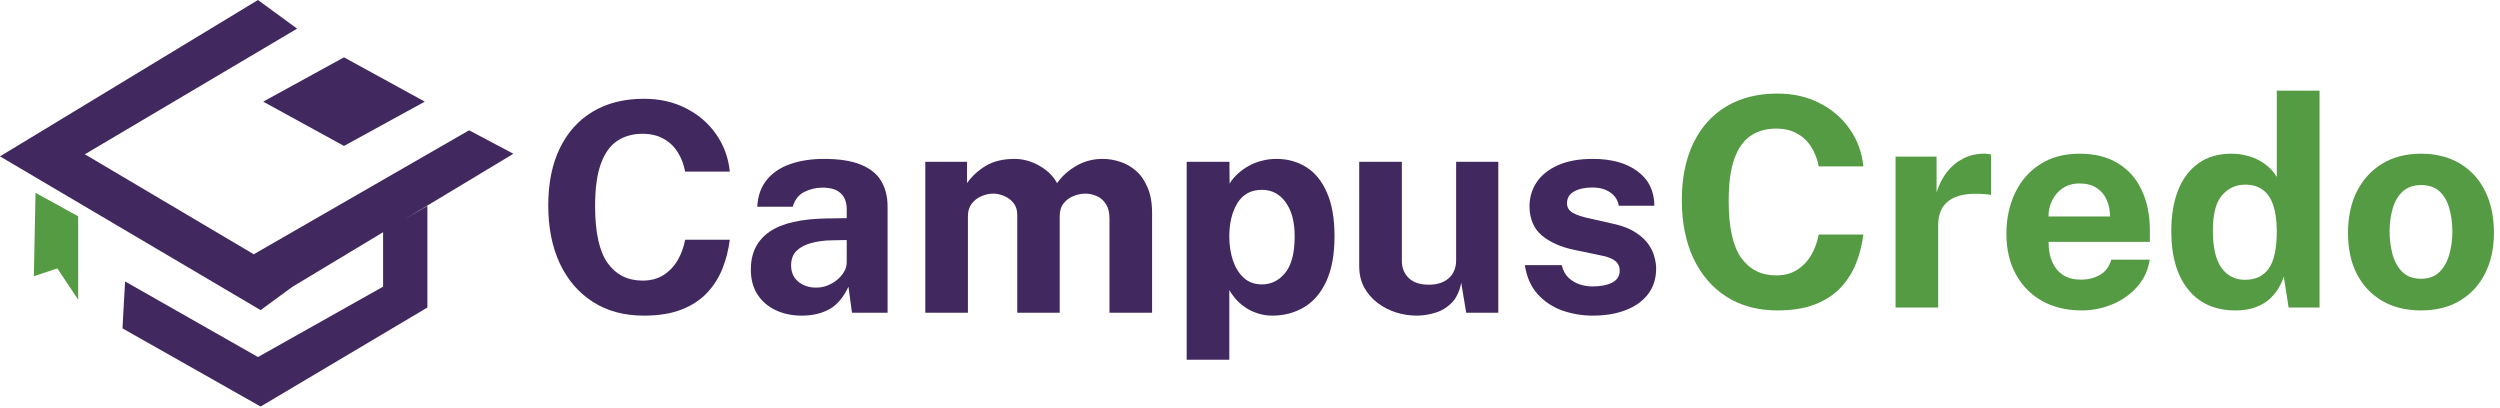 <svg width="153" height="25" viewBox="0 0 153 25" fill="none" xmlns="http://www.w3.org/2000/svg">
<path fill-rule="evenodd" clip-rule="evenodd" d="M15.789 0L0.006 9.566L0 9.569L9.01002e-05 9.569L0 9.569L0.004 9.572L15.949 18.979L17.894 17.553L23.445 14.211V17.544L15.789 21.85L7.655 17.225L7.496 20.096L15.949 24.88L26.156 18.82V12.6L24.638 13.493L31.42 9.41L28.708 7.974L15.531 15.561L5.192 9.442L18.182 1.754L15.789 0Z" fill="#41285F"/>
<path d="M21.052 3.509L16.108 6.22L21.052 8.931L25.997 6.22L21.052 3.509Z" fill="#41285F"/>
<path d="M4.785 13.238L2.173 11.802L2.073 16.906L3.509 16.427L4.785 18.341V13.238Z" fill="#549B43"/>
<path d="M39.403 6.045C40.373 6.045 41.237 6.241 41.993 6.634C42.755 7.021 43.368 7.551 43.833 8.224C44.303 8.897 44.58 9.656 44.663 10.501H41.93C41.847 10.055 41.695 9.659 41.475 9.314C41.255 8.962 40.966 8.688 40.608 8.492C40.251 8.289 39.823 8.188 39.322 8.188C38.721 8.188 38.203 8.334 37.768 8.626C37.334 8.918 37 9.388 36.768 10.037C36.536 10.686 36.42 11.543 36.42 12.609C36.42 14.217 36.676 15.381 37.188 16.101C37.706 16.816 38.417 17.173 39.322 17.173C39.823 17.173 40.251 17.06 40.608 16.834C40.966 16.602 41.255 16.298 41.475 15.923C41.695 15.542 41.847 15.125 41.93 14.672H44.663C44.586 15.286 44.437 15.872 44.217 16.432C43.996 16.986 43.684 17.48 43.279 17.915C42.874 18.349 42.353 18.692 41.716 18.942C41.079 19.192 40.308 19.317 39.403 19.317C38.2 19.317 37.161 19.037 36.286 18.477C35.41 17.918 34.735 17.131 34.258 16.119C33.788 15.107 33.553 13.925 33.553 12.573C33.553 11.216 33.788 10.052 34.258 9.081C34.729 8.105 35.401 7.355 36.277 6.831C37.152 6.307 38.194 6.045 39.403 6.045Z" fill="#41285F"/>
<path d="M49.068 19.317C48.479 19.317 47.949 19.206 47.479 18.986C47.008 18.766 46.636 18.447 46.362 18.031C46.088 17.608 45.951 17.096 45.951 16.494C45.951 15.482 46.329 14.714 47.086 14.19C47.842 13.66 49.036 13.386 50.667 13.368L51.819 13.351V12.797C51.819 12.374 51.694 12.05 51.444 11.823C51.2 11.591 50.819 11.478 50.301 11.484C49.92 11.49 49.557 11.579 49.211 11.752C48.872 11.925 48.64 12.225 48.515 12.654H46.344C46.38 11.987 46.574 11.439 46.925 11.011C47.276 10.576 47.752 10.254 48.354 10.046C48.961 9.832 49.649 9.724 50.417 9.724C51.364 9.724 52.123 9.843 52.694 10.082C53.266 10.314 53.68 10.65 53.936 11.091C54.192 11.526 54.32 12.044 54.32 12.645V19.138H52.141L51.926 17.548C51.611 18.215 51.215 18.677 50.739 18.933C50.268 19.189 49.711 19.317 49.068 19.317ZM49.944 17.602C50.182 17.602 50.411 17.56 50.631 17.477C50.858 17.387 51.057 17.271 51.23 17.128C51.408 16.98 51.551 16.813 51.658 16.628C51.766 16.444 51.819 16.253 51.819 16.057V14.69L50.881 14.708C50.447 14.714 50.042 14.768 49.667 14.869C49.292 14.964 48.988 15.122 48.756 15.342C48.529 15.562 48.416 15.86 48.416 16.235C48.416 16.664 48.565 17 48.863 17.245C49.161 17.483 49.521 17.602 49.944 17.602Z" fill="#41285F"/>
<path d="M56.629 19.138V9.903H59.183V11.207C59.463 10.802 59.838 10.454 60.308 10.162C60.785 9.87 61.383 9.724 62.103 9.724C62.419 9.724 62.741 9.781 63.068 9.894C63.396 10.007 63.702 10.174 63.988 10.394C64.28 10.609 64.515 10.88 64.694 11.207C64.991 10.784 65.381 10.433 65.864 10.153C66.352 9.867 66.894 9.724 67.489 9.724C67.835 9.724 68.183 9.781 68.534 9.894C68.891 10.007 69.219 10.192 69.517 10.448C69.814 10.704 70.052 11.046 70.231 11.475C70.416 11.898 70.508 12.422 70.508 13.047V19.138H67.9V13.368C67.9 12.999 67.826 12.704 67.677 12.484C67.534 12.258 67.349 12.097 67.123 12.002C66.903 11.901 66.668 11.85 66.417 11.85C66.185 11.85 65.95 11.898 65.712 11.993C65.474 12.082 65.271 12.228 65.105 12.431C64.938 12.633 64.854 12.898 64.854 13.226V19.138H62.255V13.136C62.255 12.856 62.181 12.621 62.032 12.431C61.883 12.24 61.696 12.097 61.469 12.002C61.249 11.901 61.023 11.85 60.791 11.85C60.552 11.85 60.314 11.901 60.076 12.002C59.838 12.097 59.639 12.249 59.478 12.457C59.317 12.66 59.237 12.916 59.237 13.226V19.138H56.629Z" fill="#41285F"/>
<path d="M72.625 22.014V9.903H75.242L75.251 11.234C75.388 11.014 75.554 10.814 75.751 10.635C75.953 10.451 76.177 10.29 76.421 10.153C76.665 10.016 76.93 9.912 77.216 9.841C77.501 9.763 77.802 9.724 78.118 9.724C78.802 9.724 79.413 9.894 79.948 10.233C80.484 10.567 80.904 11.085 81.208 11.788C81.517 12.484 81.672 13.371 81.672 14.449C81.672 15.569 81.506 16.488 81.172 17.209C80.845 17.923 80.392 18.453 79.815 18.799C79.237 19.144 78.585 19.317 77.859 19.317C77.561 19.317 77.281 19.275 77.019 19.192C76.757 19.114 76.513 19.004 76.287 18.861C76.066 18.718 75.867 18.555 75.688 18.37C75.516 18.179 75.364 17.974 75.233 17.754V22.014H72.625ZM77.233 17.405C77.799 17.405 78.272 17.17 78.653 16.7C79.04 16.229 79.234 15.485 79.234 14.467C79.234 13.574 79.049 12.877 78.68 12.377C78.317 11.871 77.835 11.618 77.233 11.618C76.561 11.618 76.057 11.892 75.724 12.44C75.397 12.981 75.233 13.657 75.233 14.467C75.233 14.985 75.304 15.467 75.447 15.914C75.596 16.36 75.816 16.721 76.108 16.994C76.406 17.268 76.781 17.405 77.233 17.405Z" fill="#41285F"/>
<path d="M86.704 19.317C86.275 19.317 85.852 19.251 85.435 19.12C85.024 18.989 84.649 18.796 84.31 18.54C83.971 18.284 83.697 17.968 83.488 17.593C83.286 17.218 83.184 16.783 83.184 16.289V9.903H85.793V15.959C85.793 16.387 85.932 16.738 86.212 17.012C86.492 17.286 86.903 17.423 87.445 17.423C87.957 17.423 88.362 17.292 88.659 17.03C88.963 16.762 89.115 16.39 89.115 15.914V9.903H91.696V19.138H89.731L89.427 17.307C89.32 17.849 89.118 18.266 88.82 18.558C88.528 18.843 88.192 19.04 87.811 19.147C87.436 19.26 87.067 19.317 86.704 19.317Z" fill="#41285F"/>
<path d="M97.472 19.317C96.829 19.317 96.21 19.212 95.615 19.004C95.019 18.79 94.516 18.456 94.105 18.004C93.694 17.545 93.432 16.953 93.319 16.226H95.579C95.656 16.554 95.796 16.813 95.999 17.003C96.207 17.194 96.442 17.331 96.704 17.414C96.966 17.492 97.216 17.53 97.454 17.53C97.955 17.53 98.356 17.453 98.66 17.298C98.97 17.137 99.125 16.893 99.125 16.566C99.125 16.316 99.032 16.116 98.848 15.967C98.669 15.819 98.371 15.705 97.955 15.628L96.329 15.289C95.513 15.116 94.858 14.824 94.364 14.413C93.87 13.997 93.617 13.407 93.605 12.645C93.605 12.091 93.751 11.594 94.043 11.153C94.34 10.713 94.778 10.364 95.356 10.108C95.933 9.852 96.642 9.724 97.481 9.724C98.618 9.724 99.526 9.974 100.205 10.475C100.89 10.975 101.238 11.68 101.25 12.591H99.071C99.005 12.234 98.827 11.96 98.535 11.77C98.249 11.573 97.889 11.475 97.454 11.475C97.002 11.475 96.63 11.555 96.338 11.716C96.046 11.877 95.9 12.121 95.9 12.448C95.9 12.693 96.019 12.886 96.258 13.029C96.496 13.166 96.865 13.285 97.365 13.386L98.866 13.726C99.384 13.851 99.803 14.023 100.125 14.244C100.452 14.458 100.705 14.693 100.884 14.949C101.063 15.205 101.185 15.464 101.25 15.726C101.322 15.982 101.357 16.215 101.357 16.423C101.357 17.036 101.194 17.56 100.866 17.995C100.539 18.424 100.083 18.751 99.5 18.977C98.916 19.204 98.24 19.317 97.472 19.317Z" fill="#41285F"/>
<path d="M108.778 5.726C109.748 5.726 110.612 5.923 111.368 6.316C112.13 6.703 112.743 7.233 113.208 7.906C113.678 8.578 113.955 9.338 114.038 10.183H111.305C111.222 9.737 111.07 9.341 110.85 8.995C110.63 8.644 110.341 8.37 109.984 8.174C109.626 7.971 109.198 7.87 108.697 7.87C108.096 7.87 107.578 8.016 107.143 8.308C106.709 8.599 106.375 9.07 106.143 9.719C105.911 10.368 105.795 11.225 105.795 12.291C105.795 13.899 106.051 15.063 106.563 15.783C107.081 16.498 107.792 16.855 108.697 16.855C109.198 16.855 109.626 16.742 109.984 16.515C110.341 16.283 110.63 15.98 110.85 15.604C111.07 15.223 111.222 14.807 111.305 14.354H114.038C113.961 14.967 113.812 15.554 113.592 16.113C113.371 16.667 113.059 17.162 112.654 17.596C112.249 18.031 111.728 18.373 111.091 18.623C110.454 18.873 109.683 18.998 108.778 18.998C107.575 18.998 106.536 18.718 105.661 18.159C104.785 17.599 104.11 16.813 103.633 15.801C103.163 14.789 102.928 13.607 102.928 12.255C102.928 10.898 103.163 9.734 103.633 8.763C104.104 7.787 104.777 7.036 105.652 6.512C106.527 5.988 107.569 5.726 108.778 5.726Z" fill="#549B43"/>
<path d="M116.008 18.82V9.585H118.518V11.773C118.667 11.303 118.875 10.892 119.143 10.54C119.417 10.183 119.747 9.906 120.134 9.71C120.521 9.507 120.959 9.406 121.447 9.406C121.531 9.406 121.608 9.412 121.68 9.424C121.757 9.43 121.814 9.442 121.849 9.46V11.943C121.796 11.919 121.73 11.904 121.653 11.898C121.581 11.892 121.516 11.886 121.456 11.88C120.944 11.838 120.507 11.853 120.143 11.925C119.78 11.996 119.485 12.118 119.259 12.291C119.033 12.464 118.869 12.675 118.768 12.925C118.667 13.175 118.616 13.455 118.616 13.765V18.82H116.008Z" fill="#549B43"/>
<path d="M125.374 14.801C125.368 15.271 125.442 15.682 125.597 16.033C125.752 16.378 125.975 16.646 126.267 16.837C126.564 17.022 126.922 17.114 127.338 17.114C127.785 17.114 128.175 17.019 128.508 16.828C128.848 16.637 129.083 16.325 129.214 15.89H131.563C131.462 16.545 131.2 17.105 130.777 17.569C130.36 18.034 129.854 18.388 129.259 18.632C128.663 18.876 128.044 18.998 127.401 18.998C126.49 18.998 125.686 18.808 124.989 18.427C124.299 18.04 123.76 17.495 123.373 16.792C122.986 16.09 122.792 15.262 122.792 14.309C122.792 13.386 122.968 12.556 123.319 11.818C123.671 11.073 124.18 10.487 124.847 10.058C125.519 9.623 126.326 9.406 127.267 9.406C128.208 9.406 128.997 9.606 129.634 10.005C130.277 10.398 130.759 10.948 131.081 11.657C131.408 12.359 131.572 13.172 131.572 14.095V14.801H125.374ZM125.365 13.247H129.134C129.134 12.877 129.065 12.538 128.928 12.228C128.791 11.919 128.583 11.675 128.303 11.496C128.029 11.317 127.684 11.228 127.267 11.228C126.862 11.228 126.517 11.326 126.231 11.523C125.951 11.713 125.737 11.963 125.588 12.273C125.439 12.583 125.365 12.907 125.365 13.247Z" fill="#549B43"/>
<path d="M136.812 18.998C135.574 18.998 134.609 18.573 133.918 17.721C133.228 16.864 132.882 15.673 132.882 14.149C132.882 13.184 133.022 12.348 133.302 11.639C133.582 10.93 133.996 10.383 134.544 9.996C135.091 9.603 135.761 9.406 136.553 9.406C136.887 9.406 137.196 9.445 137.482 9.522C137.774 9.594 138.039 9.695 138.277 9.826C138.515 9.957 138.723 10.109 138.902 10.281C139.081 10.454 139.227 10.639 139.34 10.835V5.548H141.957V18.82H140.063L139.768 16.926C139.685 17.182 139.569 17.432 139.42 17.677C139.271 17.921 139.081 18.144 138.848 18.346C138.616 18.543 138.33 18.701 137.991 18.82C137.658 18.939 137.265 18.998 136.812 18.998ZM137.384 17.123C138.039 17.123 138.527 16.893 138.848 16.435C139.176 15.977 139.34 15.203 139.34 14.113C139.334 13.482 139.259 12.958 139.116 12.541C138.974 12.124 138.759 11.815 138.473 11.612C138.193 11.404 137.836 11.3 137.402 11.3C136.836 11.3 136.366 11.517 135.99 11.951C135.615 12.38 135.428 13.101 135.428 14.113C135.428 15.143 135.603 15.902 135.955 16.39C136.306 16.879 136.782 17.123 137.384 17.123Z" fill="#549B43"/>
<path d="M148.163 18.998C147.258 18.998 146.469 18.805 145.797 18.418C145.13 18.031 144.612 17.483 144.242 16.774C143.879 16.066 143.698 15.226 143.698 14.256C143.698 13.285 143.879 12.437 144.242 11.71C144.612 10.984 145.13 10.418 145.797 10.013C146.469 9.609 147.261 9.406 148.172 9.406C149.083 9.406 149.872 9.606 150.539 10.005C151.206 10.398 151.721 10.957 152.084 11.684C152.447 12.41 152.629 13.267 152.629 14.256C152.629 15.185 152.45 16.006 152.093 16.721C151.742 17.429 151.233 17.986 150.566 18.391C149.905 18.796 149.104 18.998 148.163 18.998ZM148.172 17.06C148.631 17.06 149 16.926 149.28 16.658C149.56 16.39 149.762 16.039 149.887 15.604C150.018 15.164 150.084 14.684 150.084 14.166C150.084 13.678 150.024 13.217 149.905 12.782C149.792 12.348 149.595 11.996 149.315 11.728C149.036 11.46 148.655 11.326 148.172 11.326C147.714 11.326 147.342 11.454 147.056 11.71C146.776 11.96 146.571 12.303 146.44 12.738C146.309 13.166 146.243 13.643 146.243 14.166C146.243 14.649 146.303 15.113 146.422 15.56C146.541 16 146.74 16.361 147.02 16.64C147.3 16.92 147.684 17.06 148.172 17.06Z" fill="#549B43"/>
</svg>

